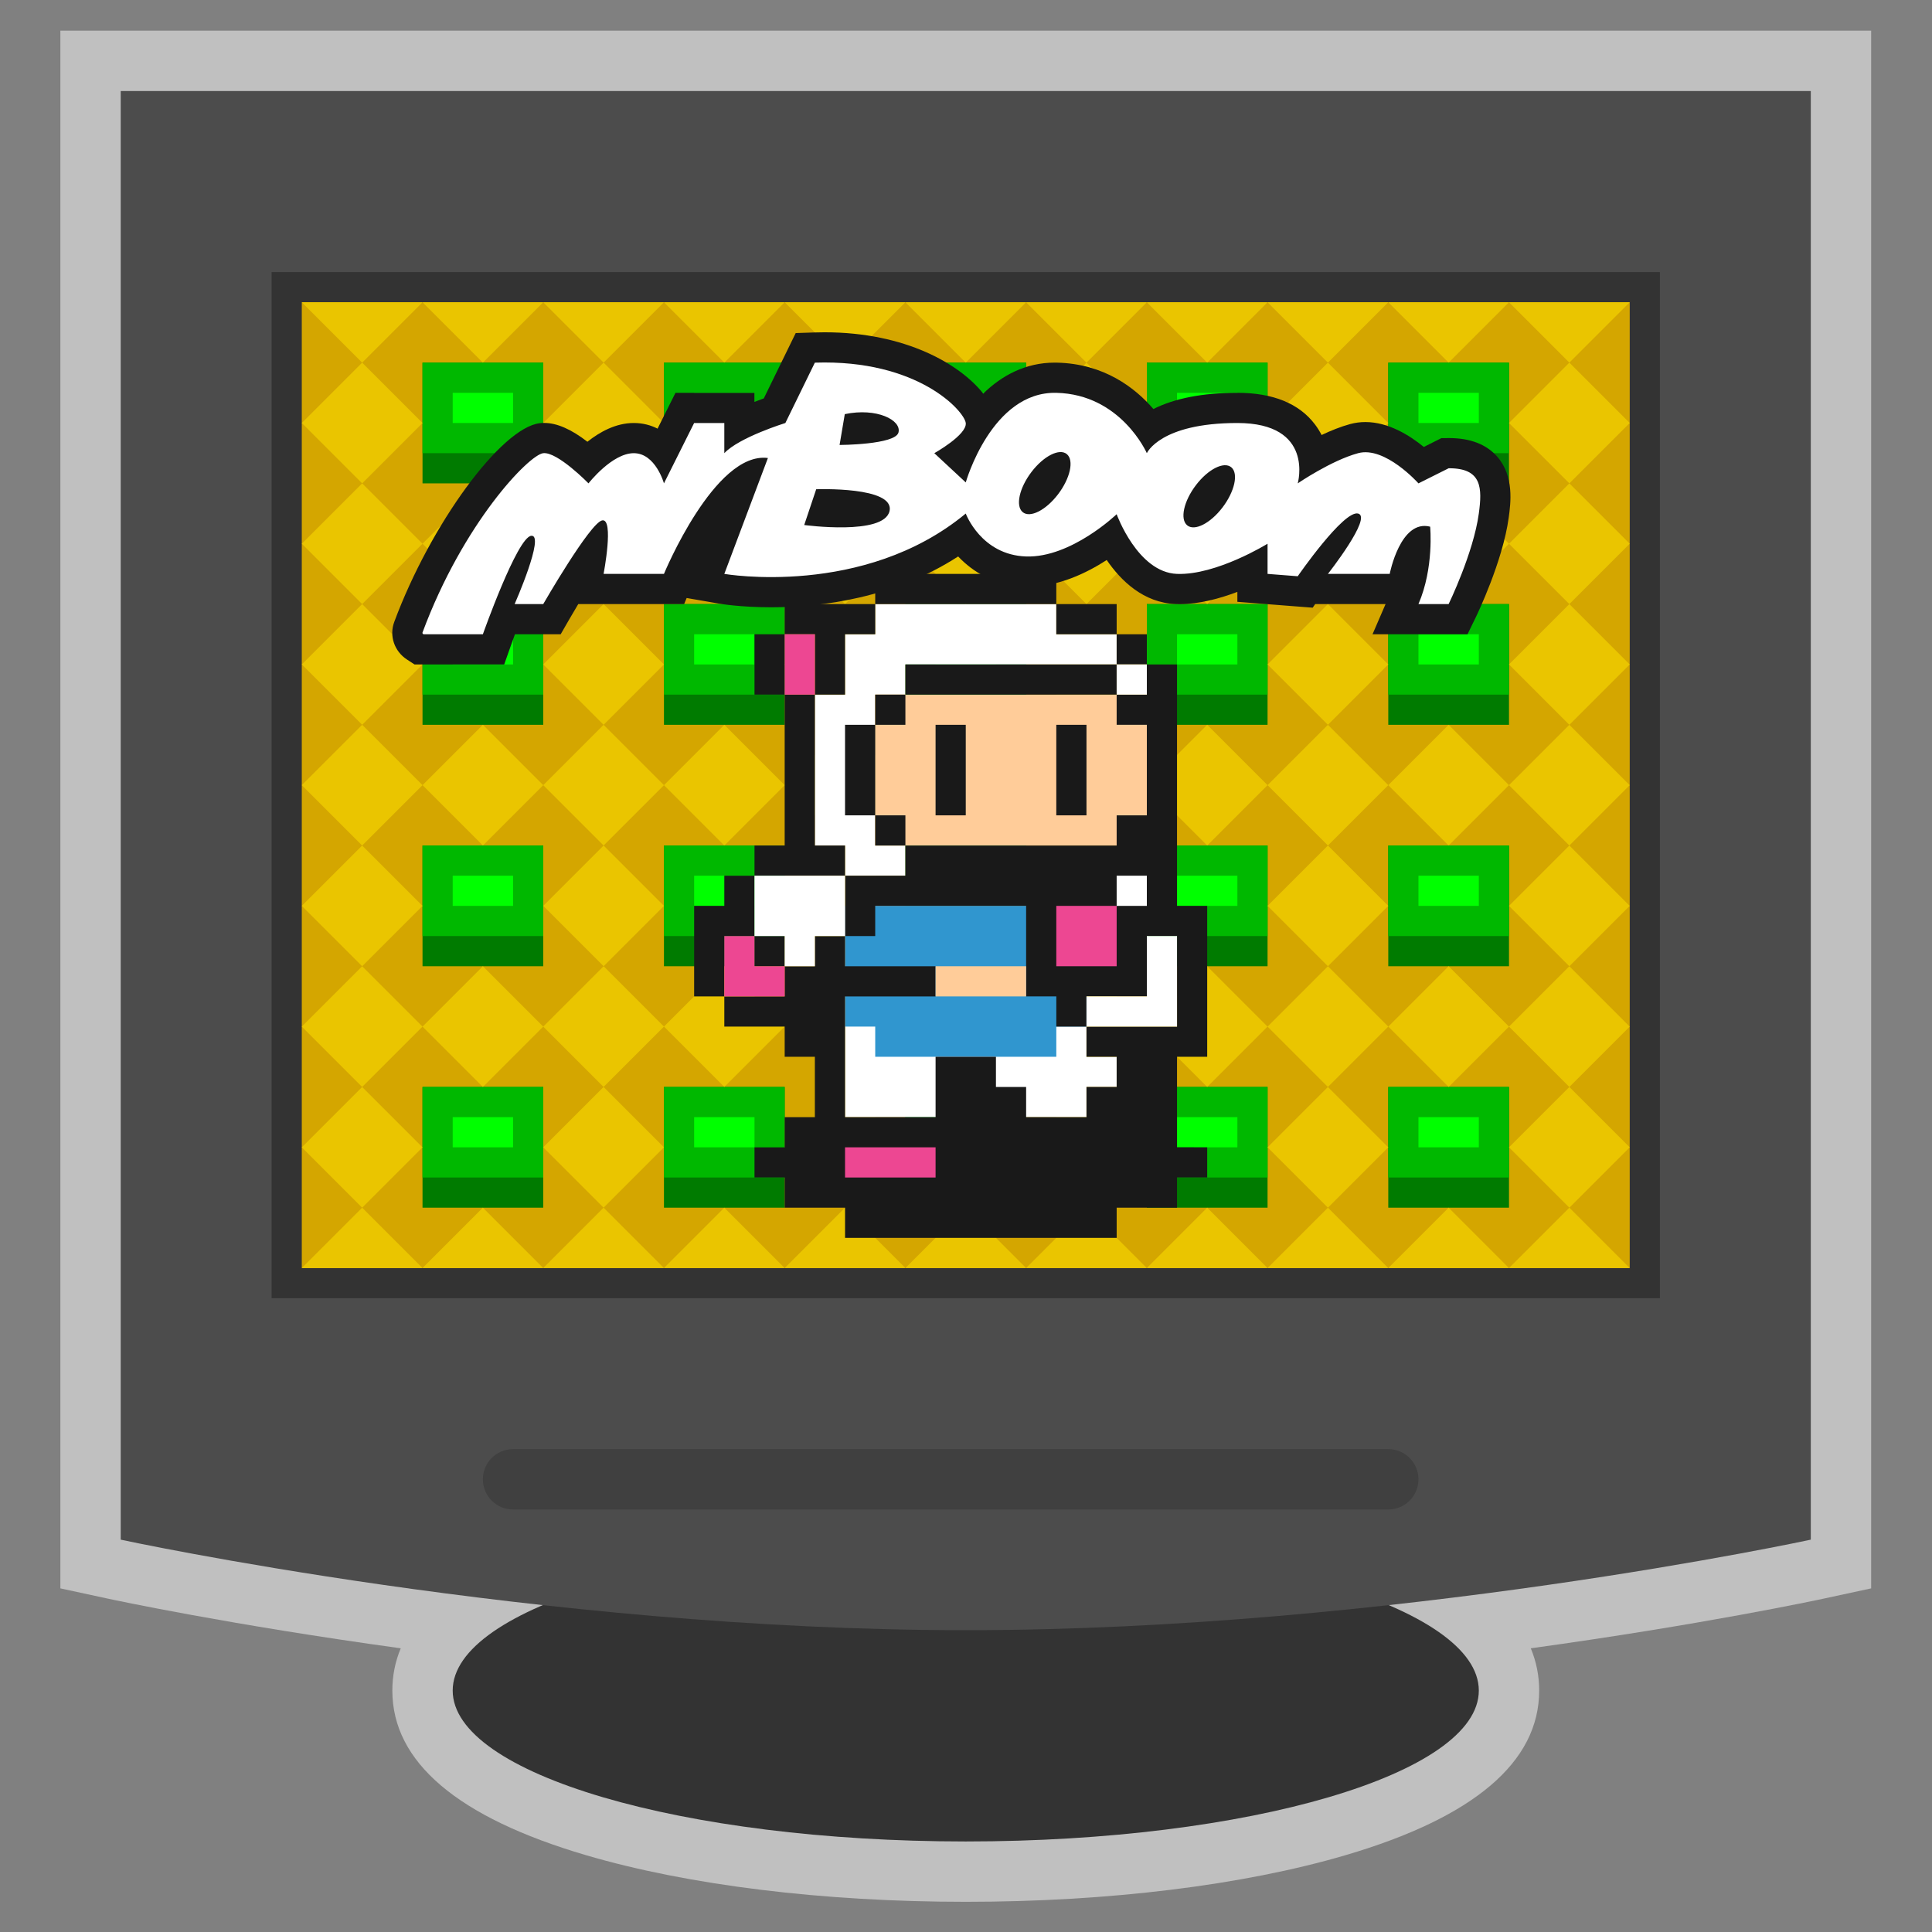 <?xml version="1.0" encoding="UTF-8" standalone="no"?>
<svg
   xmlns:dc="http://purl.org/dc/elements/1.1/"
   xmlns:cc="http://creativecommons.org/ns#"
   xmlns:rdf="http://www.w3.org/1999/02/22-rdf-syntax-ns#"
   xmlns:svg="http://www.w3.org/2000/svg"
   xmlns="http://www.w3.org/2000/svg"
   viewBox="0 0 341.333 341.333"
   height="341.333"
   width="341.333"
   xml:space="preserve"
   id="svg2"
   version="1.1"><rect x="0" y="0" width="341.333" height="341.333" fill="#808080" stroke="none"/><defs
     id="defs6"><clipPath
       id="clipPath18"
       clipPathUnits="userSpaceOnUse"><path
         id="path16"
         d="M 0,256 H 256 V 0 H 0 Z" /></clipPath><clipPath
       id="clipPath26"
       clipPathUnits="userSpaceOnUse"><path
         id="path24"
         d="M 8,252 H 248 V 4 H 8 Z" /></clipPath></defs><g
     transform="matrix(1.333,0,0,-1.333,0,341.333)"
     id="g10"><g
       id="g12"><g
         clip-path="url(#clipPath18)"
         id="g14"><g
           id="g20"><g
             id="g22" /><g
             id="g34"><g
               style="opacity:0.5"
               id="g32"
               clip-path="url(#clipPath26)"><g
                 id="g30"
                 transform="translate(240,252)"><path
                   id="path28"
                   style="fill:#ffffff;fill-opacity:1;fill-rule:nonzero;stroke:none"
                   d="m 0,0 h -224 -8 v -8 -192 -6.457 l 6.312,-1.363 c 0.792,-0.17 16.112,-3.452 38.801,-6.58 -0.741,-1.777 -1.113,-3.644 -1.113,-5.6 0,-9.469 8.633,-16.81 25.659,-21.817 13.557,-3.988 31.435,-6.183 50.341,-6.183 18.906,0 36.784,2.195 50.341,6.183 17.026,5.007 25.659,12.348 25.659,21.817 0,1.956 -0.372,3.823 -1.113,5.6 22.689,3.128 38.009,6.41 38.801,6.58 L 8,-206.457 V -200 -8 0 Z" /></g></g></g></g><g
           transform="translate(196,32)"
           id="g36"><path
             id="path38"
             style="fill:#333333;fill-opacity:1;fill-rule:nonzero;stroke:none"
             d="m 0,0 c 0,-11.046 -30.444,-20 -68,-20 -37.555,0 -68,8.954 -68,20 0,11.046 30.445,20 68,20 37.556,0 68,-8.954 68,-20" /></g><g
           transform="translate(16,244)"
           id="g40"><path
             id="path42"
             style="fill:#4c4c4c;fill-opacity:1;fill-rule:nonzero;stroke:none"
             d="m 0,0 v -192 c 0,0 55.577,-12 112,-12 56.423,0 112,12 112,12 V 0 Z" /></g><path
           id="path44"
           style="fill:#333333;fill-opacity:1;fill-rule:nonzero;stroke:none"
           d="M 220,84 H 36 v 136 h 184 z" /><path
           id="path46"
           style="fill:#d4a600;fill-opacity:1;fill-rule:nonzero;stroke:none"
           d="M 216,88 H 40 v 128 h 176 z" /><path
           id="path48"
           style="fill:#007b00;fill-opacity:1;fill-rule:nonzero;stroke:none"
           d="M 72,192 H 56 v 16 h 16 z" /><path
           id="path50"
           style="fill:#00b800;fill-opacity:1;fill-rule:nonzero;stroke:none"
           d="M 72,196 H 56 v 12 h 16 z" /><path
           id="path52"
           style="fill:#00ff00;fill-opacity:1;fill-rule:nonzero;stroke:none"
           d="m 68,200 h -8 v 4 h 8 z" /><path
           id="path54"
           style="fill:#007b00;fill-opacity:1;fill-rule:nonzero;stroke:none"
           d="M 104,192 H 88 v 16 h 16 z" /><path
           id="path56"
           style="fill:#00b800;fill-opacity:1;fill-rule:nonzero;stroke:none"
           d="M 104,196 H 88 v 12 h 16 z" /><path
           id="path58"
           style="fill:#00ff00;fill-opacity:1;fill-rule:nonzero;stroke:none"
           d="m 100,200 h -8 v 4 h 8 z" /><path
           id="path60"
           style="fill:#007b00;fill-opacity:1;fill-rule:nonzero;stroke:none"
           d="m 136,192 h -16 v 16 h 16 z" /><path
           id="path62"
           style="fill:#00b800;fill-opacity:1;fill-rule:nonzero;stroke:none"
           d="m 136,196 h -16 v 12 h 16 z" /><path
           id="path64"
           style="fill:#00ff00;fill-opacity:1;fill-rule:nonzero;stroke:none"
           d="m 132,200 h -8 v 4 h 8 z" /><path
           id="path66"
           style="fill:#007b00;fill-opacity:1;fill-rule:nonzero;stroke:none"
           d="m 168,192 h -16 v 16 h 16 z" /><path
           id="path68"
           style="fill:#00b800;fill-opacity:1;fill-rule:nonzero;stroke:none"
           d="m 168,196 h -16 v 12 h 16 z" /><path
           id="path70"
           style="fill:#00ff00;fill-opacity:1;fill-rule:nonzero;stroke:none"
           d="m 164,200 h -8 v 4 h 8 z" /><path
           id="path72"
           style="fill:#007b00;fill-opacity:1;fill-rule:nonzero;stroke:none"
           d="m 200,192 h -16 v 16 h 16 z" /><path
           id="path74"
           style="fill:#00b800;fill-opacity:1;fill-rule:nonzero;stroke:none"
           d="m 200,196 h -16 v 12 h 16 z" /><path
           id="path76"
           style="fill:#00ff00;fill-opacity:1;fill-rule:nonzero;stroke:none"
           d="m 196,200 h -8 v 4 h 8 z" /><path
           id="path78"
           style="fill:#007b00;fill-opacity:1;fill-rule:nonzero;stroke:none"
           d="M 72,160 H 56 v 16 h 16 z" /><path
           id="path80"
           style="fill:#00b800;fill-opacity:1;fill-rule:nonzero;stroke:none"
           d="M 72,164 H 56 v 12 h 16 z" /><path
           id="path82"
           style="fill:#00ff00;fill-opacity:1;fill-rule:nonzero;stroke:none"
           d="m 68,168 h -8 v 4 h 8 z" /><path
           id="path84"
           style="fill:#007b00;fill-opacity:1;fill-rule:nonzero;stroke:none"
           d="M 104,160 H 88 v 16 h 16 z" /><path
           id="path86"
           style="fill:#00b800;fill-opacity:1;fill-rule:nonzero;stroke:none"
           d="M 104,164 H 88 v 12 h 16 z" /><path
           id="path88"
           style="fill:#00ff00;fill-opacity:1;fill-rule:nonzero;stroke:none"
           d="m 100,168 h -8 v 4 h 8 z" /><path
           id="path90"
           style="fill:#007b00;fill-opacity:1;fill-rule:nonzero;stroke:none"
           d="m 136,160 h -16 v 16 h 16 z" /><path
           id="path92"
           style="fill:#00b800;fill-opacity:1;fill-rule:nonzero;stroke:none"
           d="m 136,164 h -16 v 12 h 16 z" /><path
           id="path94"
           style="fill:#00ff00;fill-opacity:1;fill-rule:nonzero;stroke:none"
           d="m 132,168 h -8 v 4 h 8 z" /><path
           id="path96"
           style="fill:#007b00;fill-opacity:1;fill-rule:nonzero;stroke:none"
           d="m 168,160 h -16 v 16 h 16 z" /><path
           id="path98"
           style="fill:#00b800;fill-opacity:1;fill-rule:nonzero;stroke:none"
           d="m 168,164 h -16 v 12 h 16 z" /><path
           id="path100"
           style="fill:#00ff00;fill-opacity:1;fill-rule:nonzero;stroke:none"
           d="m 164,168 h -8 v 4 h 8 z" /><path
           id="path102"
           style="fill:#007b00;fill-opacity:1;fill-rule:nonzero;stroke:none"
           d="m 200,160 h -16 v 16 h 16 z" /><path
           id="path104"
           style="fill:#00b800;fill-opacity:1;fill-rule:nonzero;stroke:none"
           d="m 200,164 h -16 v 12 h 16 z" /><path
           id="path106"
           style="fill:#00ff00;fill-opacity:1;fill-rule:nonzero;stroke:none"
           d="m 196,168 h -8 v 4 h 8 z" /><path
           id="path108"
           style="fill:#007b00;fill-opacity:1;fill-rule:nonzero;stroke:none"
           d="M 72,128 H 56 v 16 h 16 z" /><path
           id="path110"
           style="fill:#00b800;fill-opacity:1;fill-rule:nonzero;stroke:none"
           d="M 72,132 H 56 v 12 h 16 z" /><path
           id="path112"
           style="fill:#00ff00;fill-opacity:1;fill-rule:nonzero;stroke:none"
           d="m 68,136 h -8 v 4 h 8 z" /><path
           id="path114"
           style="fill:#007b00;fill-opacity:1;fill-rule:nonzero;stroke:none"
           d="M 104,128 H 88 v 16 h 16 z" /><path
           id="path116"
           style="fill:#00b800;fill-opacity:1;fill-rule:nonzero;stroke:none"
           d="M 104,132 H 88 v 12 h 16 z" /><path
           id="path118"
           style="fill:#00ff00;fill-opacity:1;fill-rule:nonzero;stroke:none"
           d="m 100,136 h -8 v 4 h 8 z" /><path
           id="path120"
           style="fill:#007b00;fill-opacity:1;fill-rule:nonzero;stroke:none"
           d="m 136,128 h -16 v 16 h 16 z" /><path
           id="path122"
           style="fill:#00b800;fill-opacity:1;fill-rule:nonzero;stroke:none"
           d="m 136,132 h -16 v 12 h 16 z" /><path
           id="path124"
           style="fill:#00ff00;fill-opacity:1;fill-rule:nonzero;stroke:none"
           d="m 132,136 h -8 v 4 h 8 z" /><path
           id="path126"
           style="fill:#007b00;fill-opacity:1;fill-rule:nonzero;stroke:none"
           d="m 168,128 h -16 v 16 h 16 z" /><path
           id="path128"
           style="fill:#00b800;fill-opacity:1;fill-rule:nonzero;stroke:none"
           d="m 168,132 h -16 v 12 h 16 z" /><path
           id="path130"
           style="fill:#00ff00;fill-opacity:1;fill-rule:nonzero;stroke:none"
           d="m 164,136 h -8 v 4 h 8 z" /><path
           id="path132"
           style="fill:#007b00;fill-opacity:1;fill-rule:nonzero;stroke:none"
           d="m 200,128 h -16 v 16 h 16 z" /><path
           id="path134"
           style="fill:#00b800;fill-opacity:1;fill-rule:nonzero;stroke:none"
           d="m 200,132 h -16 v 12 h 16 z" /><path
           id="path136"
           style="fill:#00ff00;fill-opacity:1;fill-rule:nonzero;stroke:none"
           d="m 196,136 h -8 v 4 h 8 z" /><path
           id="path138"
           style="fill:#007b00;fill-opacity:1;fill-rule:nonzero;stroke:none"
           d="M 72,96 H 56 v 16 h 16 z" /><path
           id="path140"
           style="fill:#00b800;fill-opacity:1;fill-rule:nonzero;stroke:none"
           d="M 72,100 H 56 v 12 h 16 z" /><path
           id="path142"
           style="fill:#00ff00;fill-opacity:1;fill-rule:nonzero;stroke:none"
           d="m 68,104 h -8 v 4 h 8 z" /><path
           id="path144"
           style="fill:#007b00;fill-opacity:1;fill-rule:nonzero;stroke:none"
           d="M 104,96 H 88 v 16 h 16 z" /><path
           id="path146"
           style="fill:#00b800;fill-opacity:1;fill-rule:nonzero;stroke:none"
           d="M 104,100 H 88 v 12 h 16 z" /><path
           id="path148"
           style="fill:#00ff00;fill-opacity:1;fill-rule:nonzero;stroke:none"
           d="m 100,104 h -8 v 4 h 8 z" /><path
           id="path150"
           style="fill:#007b00;fill-opacity:1;fill-rule:nonzero;stroke:none"
           d="m 136,96 h -16 v 16 h 16 z" /><path
           id="path152"
           style="fill:#00b800;fill-opacity:1;fill-rule:nonzero;stroke:none"
           d="m 136,100 h -16 v 12 h 16 z" /><path
           id="path154"
           style="fill:#00ff00;fill-opacity:1;fill-rule:nonzero;stroke:none"
           d="m 132,104 h -8 v 4 h 8 z" /><path
           id="path156"
           style="fill:#007b00;fill-opacity:1;fill-rule:nonzero;stroke:none"
           d="m 168,96 h -16 v 16 h 16 z" /><path
           id="path158"
           style="fill:#00b800;fill-opacity:1;fill-rule:nonzero;stroke:none"
           d="m 168,100 h -16 v 12 h 16 z" /><path
           id="path160"
           style="fill:#00ff00;fill-opacity:1;fill-rule:nonzero;stroke:none"
           d="m 164,104 h -8 v 4 h 8 z" /><path
           id="path162"
           style="fill:#007b00;fill-opacity:1;fill-rule:nonzero;stroke:none"
           d="m 200,96 h -16 v 16 h 16 z" /><path
           id="path164"
           style="fill:#00b800;fill-opacity:1;fill-rule:nonzero;stroke:none"
           d="m 200,100 h -16 v 12 h 16 z" /><path
           id="path166"
           style="fill:#00ff00;fill-opacity:1;fill-rule:nonzero;stroke:none"
           d="m 196,104 h -8 v 4 h 8 z" /><g
           transform="translate(48,192)"
           id="g168"><path
             id="path170"
             style="fill:#eac500;fill-opacity:1;fill-rule:nonzero;stroke:none"
             d="M 0,0 -8,8 0,16 8,8 Z" /></g><g
           transform="translate(80,192)"
           id="g172"><path
             id="path174"
             style="fill:#eac500;fill-opacity:1;fill-rule:nonzero;stroke:none"
             d="M 0,0 -8,8 0,16 8,8 Z" /></g><g
           transform="translate(112,192)"
           id="g176"><path
             id="path178"
             style="fill:#eac500;fill-opacity:1;fill-rule:nonzero;stroke:none"
             d="M 0,0 -8,8 0,16 8,8 Z" /></g><g
           transform="translate(144,192)"
           id="g180"><path
             id="path182"
             style="fill:#eac500;fill-opacity:1;fill-rule:nonzero;stroke:none"
             d="M 0,0 -8,8 0,16 8,8 Z" /></g><g
           transform="translate(176,192)"
           id="g184"><path
             id="path186"
             style="fill:#eac500;fill-opacity:1;fill-rule:nonzero;stroke:none"
             d="M 0,0 -8,8 0,16 8,8 Z" /></g><g
           transform="translate(208,192)"
           id="g188"><path
             id="path190"
             style="fill:#eac500;fill-opacity:1;fill-rule:nonzero;stroke:none"
             d="M 0,0 -8,8 0,16 8,8 Z" /></g><g
           transform="translate(48,208)"
           id="g192"><path
             id="path194"
             style="fill:#eac500;fill-opacity:1;fill-rule:nonzero;stroke:none"
             d="M 0,0 -8,8 H 8 Z" /></g><g
           transform="translate(48,176)"
           id="g196"><path
             id="path198"
             style="fill:#eac500;fill-opacity:1;fill-rule:nonzero;stroke:none"
             d="M 0,0 -8,8 0,16 8,8 Z" /></g><g
           transform="translate(48,160)"
           id="g200"><path
             id="path202"
             style="fill:#eac500;fill-opacity:1;fill-rule:nonzero;stroke:none"
             d="M 0,0 -8,8 0,16 8,8 Z" /></g><g
           transform="translate(80,160)"
           id="g204"><path
             id="path206"
             style="fill:#eac500;fill-opacity:1;fill-rule:nonzero;stroke:none"
             d="M 0,0 -8,8 0,16 8,8 Z" /></g><g
           transform="translate(112,160)"
           id="g208"><path
             id="path210"
             style="fill:#eac500;fill-opacity:1;fill-rule:nonzero;stroke:none"
             d="M 0,0 -8,8 0,16 8,8 Z" /></g><g
           transform="translate(144,160)"
           id="g212"><path
             id="path214"
             style="fill:#eac500;fill-opacity:1;fill-rule:nonzero;stroke:none"
             d="M 0,0 -8,8 0,16 8,8 Z" /></g><g
           transform="translate(176,160)"
           id="g216"><path
             id="path218"
             style="fill:#eac500;fill-opacity:1;fill-rule:nonzero;stroke:none"
             d="M 0,0 -8,8 0,16 8,8 Z" /></g><g
           transform="translate(208,160)"
           id="g220"><path
             id="path222"
             style="fill:#eac500;fill-opacity:1;fill-rule:nonzero;stroke:none"
             d="M 0,0 -8,8 0,16 8,8 Z" /></g><g
           transform="translate(48,144)"
           id="g224"><path
             id="path226"
             style="fill:#eac500;fill-opacity:1;fill-rule:nonzero;stroke:none"
             d="M 0,0 -8,8 0,16 8,8 Z" /></g><g
           transform="translate(48,128)"
           id="g228"><path
             id="path230"
             style="fill:#eac500;fill-opacity:1;fill-rule:nonzero;stroke:none"
             d="M 0,0 -8,8 0,16 8,8 Z" /></g><g
           transform="translate(80,128)"
           id="g232"><path
             id="path234"
             style="fill:#eac500;fill-opacity:1;fill-rule:nonzero;stroke:none"
             d="M 0,0 -8,8 0,16 8,8 Z" /></g><g
           transform="translate(112,128)"
           id="g236"><path
             id="path238"
             style="fill:#eac500;fill-opacity:1;fill-rule:nonzero;stroke:none"
             d="M 0,0 -8,8 0,16 8,8 Z" /></g><g
           transform="translate(144,128)"
           id="g240"><path
             id="path242"
             style="fill:#eac500;fill-opacity:1;fill-rule:nonzero;stroke:none"
             d="M 0,0 -8,8 0,16 8,8 Z" /></g><g
           transform="translate(176,128)"
           id="g244"><path
             id="path246"
             style="fill:#eac500;fill-opacity:1;fill-rule:nonzero;stroke:none"
             d="M 0,0 -8,8 0,16 8,8 Z" /></g><g
           transform="translate(208,128)"
           id="g248"><path
             id="path250"
             style="fill:#eac500;fill-opacity:1;fill-rule:nonzero;stroke:none"
             d="M 0,0 -8,8 0,16 8,8 Z" /></g><g
           transform="translate(48,112)"
           id="g252"><path
             id="path254"
             style="fill:#eac500;fill-opacity:1;fill-rule:nonzero;stroke:none"
             d="M 0,0 -8,8 0,16 8,8 Z" /></g><g
           transform="translate(48,96)"
           id="g256"><path
             id="path258"
             style="fill:#eac500;fill-opacity:1;fill-rule:nonzero;stroke:none"
             d="M 0,0 -8,8 0,16 8,8 Z" /></g><g
           transform="translate(80,96)"
           id="g260"><path
             id="path262"
             style="fill:#eac500;fill-opacity:1;fill-rule:nonzero;stroke:none"
             d="M 0,0 -8,8 0,16 8,8 Z" /></g><g
           transform="translate(112,96)"
           id="g264"><path
             id="path266"
             style="fill:#eac500;fill-opacity:1;fill-rule:nonzero;stroke:none"
             d="M 0,0 -8,8 0,16 8,8 Z" /></g><g
           transform="translate(144,96)"
           id="g268"><path
             id="path270"
             style="fill:#eac500;fill-opacity:1;fill-rule:nonzero;stroke:none"
             d="M 0,0 -8,8 0,16 8,8 Z" /></g><g
           transform="translate(176,96)"
           id="g272"><path
             id="path274"
             style="fill:#eac500;fill-opacity:1;fill-rule:nonzero;stroke:none"
             d="M 0,0 -8,8 0,16 8,8 Z" /></g><g
           transform="translate(208,96)"
           id="g276"><path
             id="path278"
             style="fill:#eac500;fill-opacity:1;fill-rule:nonzero;stroke:none"
             d="M 0,0 -8,8 0,16 8,8 Z" /></g><g
           transform="translate(40,88)"
           id="g280"><path
             id="path282"
             style="fill:#eac500;fill-opacity:1;fill-rule:nonzero;stroke:none"
             d="M 0,0 8,8 16,0 Z" /></g><g
           transform="translate(64,208)"
           id="g284"><path
             id="path286"
             style="fill:#eac500;fill-opacity:1;fill-rule:nonzero;stroke:none"
             d="M 0,0 -8,8 H 8 Z" /></g><g
           transform="translate(64,176)"
           id="g288"><path
             id="path290"
             style="fill:#eac500;fill-opacity:1;fill-rule:nonzero;stroke:none"
             d="M 0,0 -8,8 0,16 8,8 Z" /></g><g
           transform="translate(64,144)"
           id="g292"><path
             id="path294"
             style="fill:#eac500;fill-opacity:1;fill-rule:nonzero;stroke:none"
             d="M 0,0 -8,8 0,16 8,8 Z" /></g><g
           transform="translate(64,112)"
           id="g296"><path
             id="path298"
             style="fill:#eac500;fill-opacity:1;fill-rule:nonzero;stroke:none"
             d="M 0,0 -8,8 0,16 8,8 Z" /></g><g
           transform="translate(56,88)"
           id="g300"><path
             id="path302"
             style="fill:#eac500;fill-opacity:1;fill-rule:nonzero;stroke:none"
             d="M 0,0 8,8 16,0 Z" /></g><g
           transform="translate(80,208)"
           id="g304"><path
             id="path306"
             style="fill:#eac500;fill-opacity:1;fill-rule:nonzero;stroke:none"
             d="M 0,0 -8,8 H 8 Z" /></g><g
           transform="translate(80,176)"
           id="g308"><path
             id="path310"
             style="fill:#eac500;fill-opacity:1;fill-rule:nonzero;stroke:none"
             d="M 0,0 -8,8 0,16 8,8 Z" /></g><g
           transform="translate(80,144)"
           id="g312"><path
             id="path314"
             style="fill:#eac500;fill-opacity:1;fill-rule:nonzero;stroke:none"
             d="M 0,0 -8,8 0,16 8,8 Z" /></g><g
           transform="translate(80,112)"
           id="g316"><path
             id="path318"
             style="fill:#eac500;fill-opacity:1;fill-rule:nonzero;stroke:none"
             d="M 0,0 -8,8 0,16 8,8 Z" /></g><g
           transform="translate(72,88)"
           id="g320"><path
             id="path322"
             style="fill:#eac500;fill-opacity:1;fill-rule:nonzero;stroke:none"
             d="M 0,0 8,8 16,0 Z" /></g><g
           transform="translate(96,208)"
           id="g324"><path
             id="path326"
             style="fill:#eac500;fill-opacity:1;fill-rule:nonzero;stroke:none"
             d="M 0,0 -8,8 H 8 Z" /></g><g
           transform="translate(96,176)"
           id="g328"><path
             id="path330"
             style="fill:#eac500;fill-opacity:1;fill-rule:nonzero;stroke:none"
             d="M 0,0 -8,8 0,16 8,8 Z" /></g><g
           transform="translate(96,144)"
           id="g332"><path
             id="path334"
             style="fill:#eac500;fill-opacity:1;fill-rule:nonzero;stroke:none"
             d="M 0,0 -8,8 0,16 8,8 Z" /></g><g
           transform="translate(96,112)"
           id="g336"><path
             id="path338"
             style="fill:#eac500;fill-opacity:1;fill-rule:nonzero;stroke:none"
             d="M 0,0 -8,8 0,16 8,8 Z" /></g><g
           transform="translate(88,88)"
           id="g340"><path
             id="path342"
             style="fill:#eac500;fill-opacity:1;fill-rule:nonzero;stroke:none"
             d="M 0,0 8,8 16,0 Z" /></g><g
           transform="translate(112,208)"
           id="g344"><path
             id="path346"
             style="fill:#eac500;fill-opacity:1;fill-rule:nonzero;stroke:none"
             d="M 0,0 -8,8 H 8 Z" /></g><g
           transform="translate(112,176)"
           id="g348"><path
             id="path350"
             style="fill:#eac500;fill-opacity:1;fill-rule:nonzero;stroke:none"
             d="M 0,0 -8,8 0,16 8,8 Z" /></g><g
           transform="translate(112,144)"
           id="g352"><path
             id="path354"
             style="fill:#eac500;fill-opacity:1;fill-rule:nonzero;stroke:none"
             d="M 0,0 -8,8 0,16 8,8 Z" /></g><g
           transform="translate(112,112)"
           id="g356"><path
             id="path358"
             style="fill:#eac500;fill-opacity:1;fill-rule:nonzero;stroke:none"
             d="M 0,0 -8,8 0,16 8,8 Z" /></g><g
           transform="translate(104,88)"
           id="g360"><path
             id="path362"
             style="fill:#eac500;fill-opacity:1;fill-rule:nonzero;stroke:none"
             d="M 0,0 8,8 16,0 Z" /></g><g
           transform="translate(128,208)"
           id="g364"><path
             id="path366"
             style="fill:#eac500;fill-opacity:1;fill-rule:nonzero;stroke:none"
             d="M 0,0 -8,8 H 8 Z" /></g><g
           transform="translate(128,176)"
           id="g368"><path
             id="path370"
             style="fill:#eac500;fill-opacity:1;fill-rule:nonzero;stroke:none"
             d="M 0,0 -8,8 0,16 8,8 Z" /></g><g
           transform="translate(128,144)"
           id="g372"><path
             id="path374"
             style="fill:#eac500;fill-opacity:1;fill-rule:nonzero;stroke:none"
             d="M 0,0 -8,8 0,16 8,8 Z" /></g><g
           transform="translate(128,112)"
           id="g376"><path
             id="path378"
             style="fill:#eac500;fill-opacity:1;fill-rule:nonzero;stroke:none"
             d="M 0,0 -8,8 0,16 8,8 Z" /></g><g
           transform="translate(120,88)"
           id="g380"><path
             id="path382"
             style="fill:#eac500;fill-opacity:1;fill-rule:nonzero;stroke:none"
             d="M 0,0 8,8 16,0 Z" /></g><g
           transform="translate(144,208)"
           id="g384"><path
             id="path386"
             style="fill:#eac500;fill-opacity:1;fill-rule:nonzero;stroke:none"
             d="M 0,0 -8,8 H 8 Z" /></g><g
           transform="translate(144,176)"
           id="g388"><path
             id="path390"
             style="fill:#eac500;fill-opacity:1;fill-rule:nonzero;stroke:none"
             d="M 0,0 -8,8 0,16 8,8 Z" /></g><g
           transform="translate(144,144)"
           id="g392"><path
             id="path394"
             style="fill:#eac500;fill-opacity:1;fill-rule:nonzero;stroke:none"
             d="M 0,0 -8,8 0,16 8,8 Z" /></g><g
           transform="translate(144,112)"
           id="g396"><path
             id="path398"
             style="fill:#eac500;fill-opacity:1;fill-rule:nonzero;stroke:none"
             d="M 0,0 -8,8 0,16 8,8 Z" /></g><g
           transform="translate(136,88)"
           id="g400"><path
             id="path402"
             style="fill:#eac500;fill-opacity:1;fill-rule:nonzero;stroke:none"
             d="M 0,0 8,8 16,0 Z" /></g><g
           transform="translate(160,208)"
           id="g404"><path
             id="path406"
             style="fill:#eac500;fill-opacity:1;fill-rule:nonzero;stroke:none"
             d="M 0,0 -8,8 H 8 Z" /></g><g
           transform="translate(160,176)"
           id="g408"><path
             id="path410"
             style="fill:#eac500;fill-opacity:1;fill-rule:nonzero;stroke:none"
             d="M 0,0 -8,8 0,16 8,8 Z" /></g><g
           transform="translate(160,144)"
           id="g412"><path
             id="path414"
             style="fill:#eac500;fill-opacity:1;fill-rule:nonzero;stroke:none"
             d="M 0,0 -8,8 0,16 8,8 Z" /></g><g
           transform="translate(160,112)"
           id="g416"><path
             id="path418"
             style="fill:#eac500;fill-opacity:1;fill-rule:nonzero;stroke:none"
             d="M 0,0 -8,8 0,16 8,8 Z" /></g><g
           transform="translate(152,88)"
           id="g420"><path
             id="path422"
             style="fill:#eac500;fill-opacity:1;fill-rule:nonzero;stroke:none"
             d="M 0,0 8,8 16,0 Z" /></g><g
           transform="translate(176,208)"
           id="g424"><path
             id="path426"
             style="fill:#eac500;fill-opacity:1;fill-rule:nonzero;stroke:none"
             d="M 0,0 -8,8 H 8 Z" /></g><g
           transform="translate(176,176)"
           id="g428"><path
             id="path430"
             style="fill:#eac500;fill-opacity:1;fill-rule:nonzero;stroke:none"
             d="M 0,0 -8,8 0,16 8,8 Z" /></g><g
           transform="translate(176,144)"
           id="g432"><path
             id="path434"
             style="fill:#eac500;fill-opacity:1;fill-rule:nonzero;stroke:none"
             d="M 0,0 -8,8 0,16 8,8 Z" /></g><g
           transform="translate(176,112)"
           id="g436"><path
             id="path438"
             style="fill:#eac500;fill-opacity:1;fill-rule:nonzero;stroke:none"
             d="M 0,0 -8,8 0,16 8,8 Z" /></g><g
           transform="translate(168,88)"
           id="g440"><path
             id="path442"
             style="fill:#eac500;fill-opacity:1;fill-rule:nonzero;stroke:none"
             d="M 0,0 8,8 16,0 Z" /></g><g
           transform="translate(192,208)"
           id="g444"><path
             id="path446"
             style="fill:#eac500;fill-opacity:1;fill-rule:nonzero;stroke:none"
             d="M 0,0 -8,8 H 8 Z" /></g><g
           transform="translate(192,176)"
           id="g448"><path
             id="path450"
             style="fill:#eac500;fill-opacity:1;fill-rule:nonzero;stroke:none"
             d="M 0,0 -8,8 0,16 8,8 Z" /></g><g
           transform="translate(192,144)"
           id="g452"><path
             id="path454"
             style="fill:#eac500;fill-opacity:1;fill-rule:nonzero;stroke:none"
             d="M 0,0 -8,8 0,16 8,8 Z" /></g><g
           transform="translate(192,112)"
           id="g456"><path
             id="path458"
             style="fill:#eac500;fill-opacity:1;fill-rule:nonzero;stroke:none"
             d="M 0,0 -8,8 0,16 8,8 Z" /></g><g
           transform="translate(184,88)"
           id="g460"><path
             id="path462"
             style="fill:#eac500;fill-opacity:1;fill-rule:nonzero;stroke:none"
             d="M 0,0 8,8 16,0 Z" /></g><g
           transform="translate(208,208)"
           id="g464"><path
             id="path466"
             style="fill:#eac500;fill-opacity:1;fill-rule:nonzero;stroke:none"
             d="M 0,0 -8,8 H 8 Z" /></g><g
           transform="translate(208,176)"
           id="g468"><path
             id="path470"
             style="fill:#eac500;fill-opacity:1;fill-rule:nonzero;stroke:none"
             d="M 0,0 -8,8 0,16 8,8 Z" /></g><g
           transform="translate(208,144)"
           id="g472"><path
             id="path474"
             style="fill:#eac500;fill-opacity:1;fill-rule:nonzero;stroke:none"
             d="M 0,0 -8,8 0,16 8,8 Z" /></g><g
           transform="translate(208,112)"
           id="g476"><path
             id="path478"
             style="fill:#eac500;fill-opacity:1;fill-rule:nonzero;stroke:none"
             d="M 0,0 -8,8 0,16 8,8 Z" /></g><g
           transform="translate(200,88)"
           id="g480"><path
             id="path482"
             style="fill:#eac500;fill-opacity:1;fill-rule:nonzero;stroke:none"
             d="M 0,0 8,8 16,0 Z" /></g><g
           transform="translate(184,56)"
           id="g484"><path
             id="path486"
             style="fill:#404040;fill-opacity:1;fill-rule:nonzero;stroke:none"
             d="m 0,0 h -116 c -2.209,0 -4,1.791 -4,4 0,2.209 1.791,4 4,4 H 0 C 2.209,8 4,6.209 4,4 4,1.791 2.209,0 0,0" /></g><g
           transform="translate(148,116)"
           id="g488"><path
             id="path490"
             style="fill:#ffffff;fill-opacity:1;fill-rule:nonzero;stroke:none"
             d="M 0,0 H -4 V 20 H -36 V -8 h 32 v 4 h 4 z" /></g><g
           transform="translate(112,136)"
           id="g492"><path
             id="path494"
             style="fill:#3096cf;fill-opacity:1;fill-rule:nonzero;stroke:none"
             d="m 0,0 v -16 h 4 v -4 h 24 v 4 h 4 V 0 Z" /></g><g
           transform="translate(140,172)"
           id="g496"><path
             id="path498"
             style="fill:#ffffff;fill-opacity:1;fill-rule:nonzero;stroke:none"
             d="M 0,0 V 4 H -24 V 0 h -4 v -8 h -4 v -20 h 4 v -4 h 8 v 4 h -4 v 20 h 4 v 4 H 0 8 v 4 z" /></g><path
           id="path500"
           style="fill:#ffcc99;fill-opacity:1;fill-rule:nonzero;stroke:none"
           d="m 152,144 h -36 v 20 h 36 z" /><path
           id="path502"
           style="fill:#191919;fill-opacity:1;fill-rule:nonzero;stroke:none"
           d="m 100,164 h 4 v 8 h -4 z" /><path
           id="path504"
           style="fill:#191919;fill-opacity:1;fill-rule:nonzero;stroke:none"
           d="m 140,180 h -24 v -4 h 24 z" /><path
           id="path506"
           style="fill:#191919;fill-opacity:1;fill-rule:nonzero;stroke:none"
           d="m 148,176 h -8 v -4 h 8 z" /><path
           id="path508"
           style="fill:#191919;fill-opacity:1;fill-rule:nonzero;stroke:none"
           d="m 152,172 h -4 v -4 h 4 z" /><path
           id="path510"
           style="fill:#191919;fill-opacity:1;fill-rule:nonzero;stroke:none"
           d="m 120,164 h 28 v 4 h -28 z" /><g
           transform="translate(108,164)"
           id="g512"><path
             id="path514"
             style="fill:#191919;fill-opacity:1;fill-rule:nonzero;stroke:none"
             d="m 0,0 h 4 v 8 h 4 v 4 H -4 V 8 h 4 z" /></g><g
           transform="translate(108,140)"
           id="g516"><path
             id="path518"
             style="fill:#191919;fill-opacity:1;fill-rule:nonzero;stroke:none"
             d="M 0,0 H 4 V 4 H 0 V 24 H -4 V 4 H -8 V 0 h 4 z" /></g><path
           id="path520"
           style="fill:#191919;fill-opacity:1;fill-rule:nonzero;stroke:none"
           d="m 112,148 h 4 v 12 h -4 z" /><path
           id="path522"
           style="fill:#191919;fill-opacity:1;fill-rule:nonzero;stroke:none"
           d="m 120,164 h -4 v -4 h 4 z" /><path
           id="path524"
           style="fill:#191919;fill-opacity:1;fill-rule:nonzero;stroke:none"
           d="m 116,144 h 4 v 4 h -4 z" /><path
           id="path526"
           style="fill:#191919;fill-opacity:1;fill-rule:nonzero;stroke:none"
           d="m 128,160 h -4 v -12 h 4 z" /><path
           id="path528"
           style="fill:#191919;fill-opacity:1;fill-rule:nonzero;stroke:none"
           d="m 144,160 h -4 v -12 h 4 z" /><g
           transform="translate(100,132)"
           id="g530"><path
             id="path532"
             style="fill:#191919;fill-opacity:1;fill-rule:nonzero;stroke:none"
             d="M 0,0 V 8 H -4 V 4 H -8 V -8 h 4 v 8 z" /></g><path
           id="path534"
           style="fill:#191919;fill-opacity:1;fill-rule:nonzero;stroke:none"
           d="m 100,128 h 4 v 4 h -4 z" /><g
           transform="translate(156,136)"
           id="g536"><path
             id="path538"
             style="fill:#191919;fill-opacity:1;fill-rule:nonzero;stroke:none"
             d="m 0,0 v 32 h -4 v -4 h -4 v -4 h 4 V 12 H -8 V 8 H -36 V 4 h -4 -4 V 0 -4 h 4 v 4 h 4 16 v -12 h 2 2 v -4 h 4 v 4 h 4 2 2 v 8 h 4 v -12 h -8 -4 v -4 h 4 v -4 h -4 v -4 h -8 v 4 h -4 v 4 h -8 v -8 h -12 v 16 h 12 v 4 h -12 v 4 h -4 v -4 h -4 v -4 h -8 v -4 h 8 v -4 h 4 v -8 h -4 v -4 h -4 v -4 h 4 v -4 h 4 4 v -4 h 36 v 4 h 8 v 4 h 4 v 4 H 0 v 4 8 h 4 v 2 2 16 z" /></g><path
           id="path540"
           style="fill:#ffffff;fill-opacity:1;fill-rule:nonzero;stroke:none"
           d="m 152,136 h -4 v 4 h 4 z" /><path
           id="path542"
           style="fill:#ed4792;fill-opacity:1;fill-rule:nonzero;stroke:none"
           d="m 112,104 h 12 v -4 h -12 z" /><path
           id="path544"
           style="fill:#ffffff;fill-opacity:1;fill-rule:nonzero;stroke:none"
           d="m 148,164 h 4 v 4 h -4 z" /><g
           transform="translate(100,128)"
           id="g546"><path
             id="path548"
             style="fill:#ed4792;fill-opacity:1;fill-rule:nonzero;stroke:none"
             d="M 0,0 V 4 H -4 V -4 H 0 4 V 0 Z" /></g><g
           transform="translate(152,132)"
           id="g550"><path
             id="path552"
             style="fill:#ffffff;fill-opacity:1;fill-rule:nonzero;stroke:none"
             d="m 0,0 v -8 h -8 v -4 h 8 4 v 4 8 z" /></g><path
           id="path554"
           style="fill:#ffffff;fill-opacity:1;fill-rule:nonzero;stroke:none"
           d="m 112,132 h -12 v 8 h 12 z" /><path
           id="path556"
           style="fill:#ffffff;fill-opacity:1;fill-rule:nonzero;stroke:none"
           d="m 108,128 h -4 v 8 h 4 z" /><path
           id="path558"
           style="fill:#ed4792;fill-opacity:1;fill-rule:nonzero;stroke:none"
           d="m 108,164 h -4 v 8 h 4 z" /><path
           id="path560"
           style="fill:#ffcc99;fill-opacity:1;fill-rule:nonzero;stroke:none"
           d="m 136,124 h -12 v 4 h 12 z" /><path
           id="path562"
           style="fill:#ed4792;fill-opacity:1;fill-rule:nonzero;stroke:none"
           d="m 148,128 h -8 v 8 h 8 z" /><g
           transform="translate(109.291,212.022)"
           id="g564"><path
             id="path566"
             style="fill:#191919;fill-opacity:1;fill-rule:nonzero;stroke:none"
             d="m 0,0 v 0 c -0.467,0 -0.941,-0.008 -1.425,-0.024 l -2.405,-0.08 -1.056,-2.162 -3.172,-6.495 c -0.38,-0.136 -0.796,-0.291 -1.234,-0.463 v 1.202 h -4 -4 -2.472 l -1.105,-2.211 -1.269,-2.537 c -0.912,0.465 -1.961,0.748 -3.154,0.748 -2.37,0 -4.505,-1.18 -6.143,-2.486 -2.138,1.657 -4.051,2.494 -5.714,2.494 -0.201,0 -0.397,-0.011 -0.587,-0.033 -5.106,-0.572 -14.488,-13.377 -19.305,-26.349 -0.683,-1.839 0.014,-3.886 1.695,-4.979 l 0.994,-0.647 h 1.186 7.874 2.828 l 0.943,2.666 c 0.157,0.443 0.319,0.889 0.483,1.334 h 3.746 2.313 l 1.153,2.003 c 0.374,0.649 0.771,1.322 1.177,1.997 h 3.357 8 2.676 l 0.333,0.806 4.308,-0.747 c 0.114,-0.02 2.831,-0.483 6.89,-0.483 6.815,0 16.276,1.243 24.786,6.736 1.956,-2.068 4.878,-3.869 8.877,-4 0.142,-0.005 0.285,-0.007 0.428,-0.007 3.964,0 7.697,1.794 10.386,3.536 1.879,-2.746 4.877,-5.677 9.166,-5.838 0.169,-0.006 0.34,-0.01 0.51,-0.01 2.589,0 5.307,0.738 7.64,1.625 v -1.318 l 3.69,-0.288 0.073,-0.006 -0.005,-0.006 h 0.086 l 3.846,-0.3 2.292,-0.178 0.331,0.478 h 1.687 7.642 l -1.729,-4 h 6.087 4 2.503 l 1.095,2.251 c 0.146,0.3 3.578,7.407 4.366,13.211 0.26,1.915 0.745,5.479 -1.515,8.066 -1.433,1.64 -3.575,2.473 -6.367,2.473 l -0.11,-10e-4 -0.93,-0.007 -0.831,-0.415 -1.502,-0.752 c -1.891,1.548 -4.702,3.3 -7.74,3.3 -0.69,0 -1.369,-0.09 -2.017,-0.266 -1.262,-0.343 -2.57,-0.873 -3.791,-1.452 -0.239,0.472 -0.527,0.942 -0.874,1.4 -2.105,2.782 -5.566,4.192 -10.287,4.192 -4.566,0 -8.304,-0.722 -11.129,-2.147 -2.424,2.811 -6.537,6.003 -12.78,6.146 -0.098,0.002 -0.198,0.003 -0.295,0.003 h -0.002 c -3.881,0 -7.026,-1.712 -9.475,-4.102 C 17.962,-4.255 10.766,0 0,0" /></g><g
           transform="translate(162.029,188.807)"
           id="g568"><path
             id="path570"
             style="fill:#ffffff;fill-opacity:1;fill-rule:nonzero;stroke:none"
             d="m 0,0 c -1.617,-2.122 -3.717,-3.18 -4.689,-2.362 -0.972,0.817 -0.45,3.199 1.168,5.32 1.617,2.123 3.716,3.18 4.689,2.363 C 2.141,4.504 1.617,2.122 0,0 m -21.797,1.745 c -1.617,-2.121 -3.717,-3.179 -4.689,-2.362 -0.973,0.817 -0.45,3.2 1.168,5.321 1.617,2.122 3.716,3.179 4.689,2.362 0.972,-0.817 0.449,-3.199 -1.168,-5.321 m -21.149,8.193 c -0.417,-1.627 -7.808,-1.657 -7.808,-1.657 l 0.691,4.088 c 4.256,0.889 7.535,-0.804 7.117,-2.431 m -1.186,-10.414 c -0.722,-3.284 -11.309,-1.852 -11.309,-1.852 l 1.589,4.741 c 0,0 10.441,0.395 9.72,-2.889 m 74.103,5.669 -4,-2 c 0,0 -4.431,4.97 -8,4 -3.57,-0.969 -8,-4 -8,-4 0,0 2.258,8 -8,8 -10.259,0 -12,-4 -12,-4 0,0 -3.42,7.805 -12,8 -8.58,0.196 -12,-11.875 -12,-11.875 l -4.168,3.875 c 0,0 4.349,2.434 4.168,4 -0.182,1.566 -6.313,8.458 -20,8 l -3.908,-8 c 0,0 -6.129,-1.897 -8.092,-4 v 4 h -4 l -4,-8 c 0,0 -1.113,4 -4,4 -2.888,0 -6,-4 -6,-4 0,0 -4.114,4.212 -6,4 -1.887,-0.211 -10.596,-9.215 -16,-23.766 -0.035,-0.094 0.025,-0.168 0.126,-0.234 h 7.874 c 0,0 4.547,12.856 6.412,13.052 1.866,0.195 -2.202,-9.052 -2.202,-9.052 h 3.79 c 0,0 6.209,10.781 7.813,11.091 1.604,0.31 0.187,-7.091 0.187,-7.091 h 8 c 0,0 6.722,16.268 13.779,15.36 l -5.779,-15.36 c 0,0 18.468,-3.203 32,8 0,0 2.031,-5.494 8,-5.69 5.968,-0.196 12,5.6 12,5.6 0,0 2.777,-7.714 8,-7.91 5.222,-0.195 12,4 12,4 v -4 l 4,-0.311 c 0,0 6.069,8.782 8,8.311 1.93,-0.47 -4,-8 -4,-8 h 8.191 c 0,0 1.396,7.273 5.359,6.26 0,0 0.537,-5.433 -1.55,-10.26 h 4 c 0,0 3.289,6.765 4,12 0.451,3.326 0.466,6.034 -4,6" /></g></g></g></g></svg>